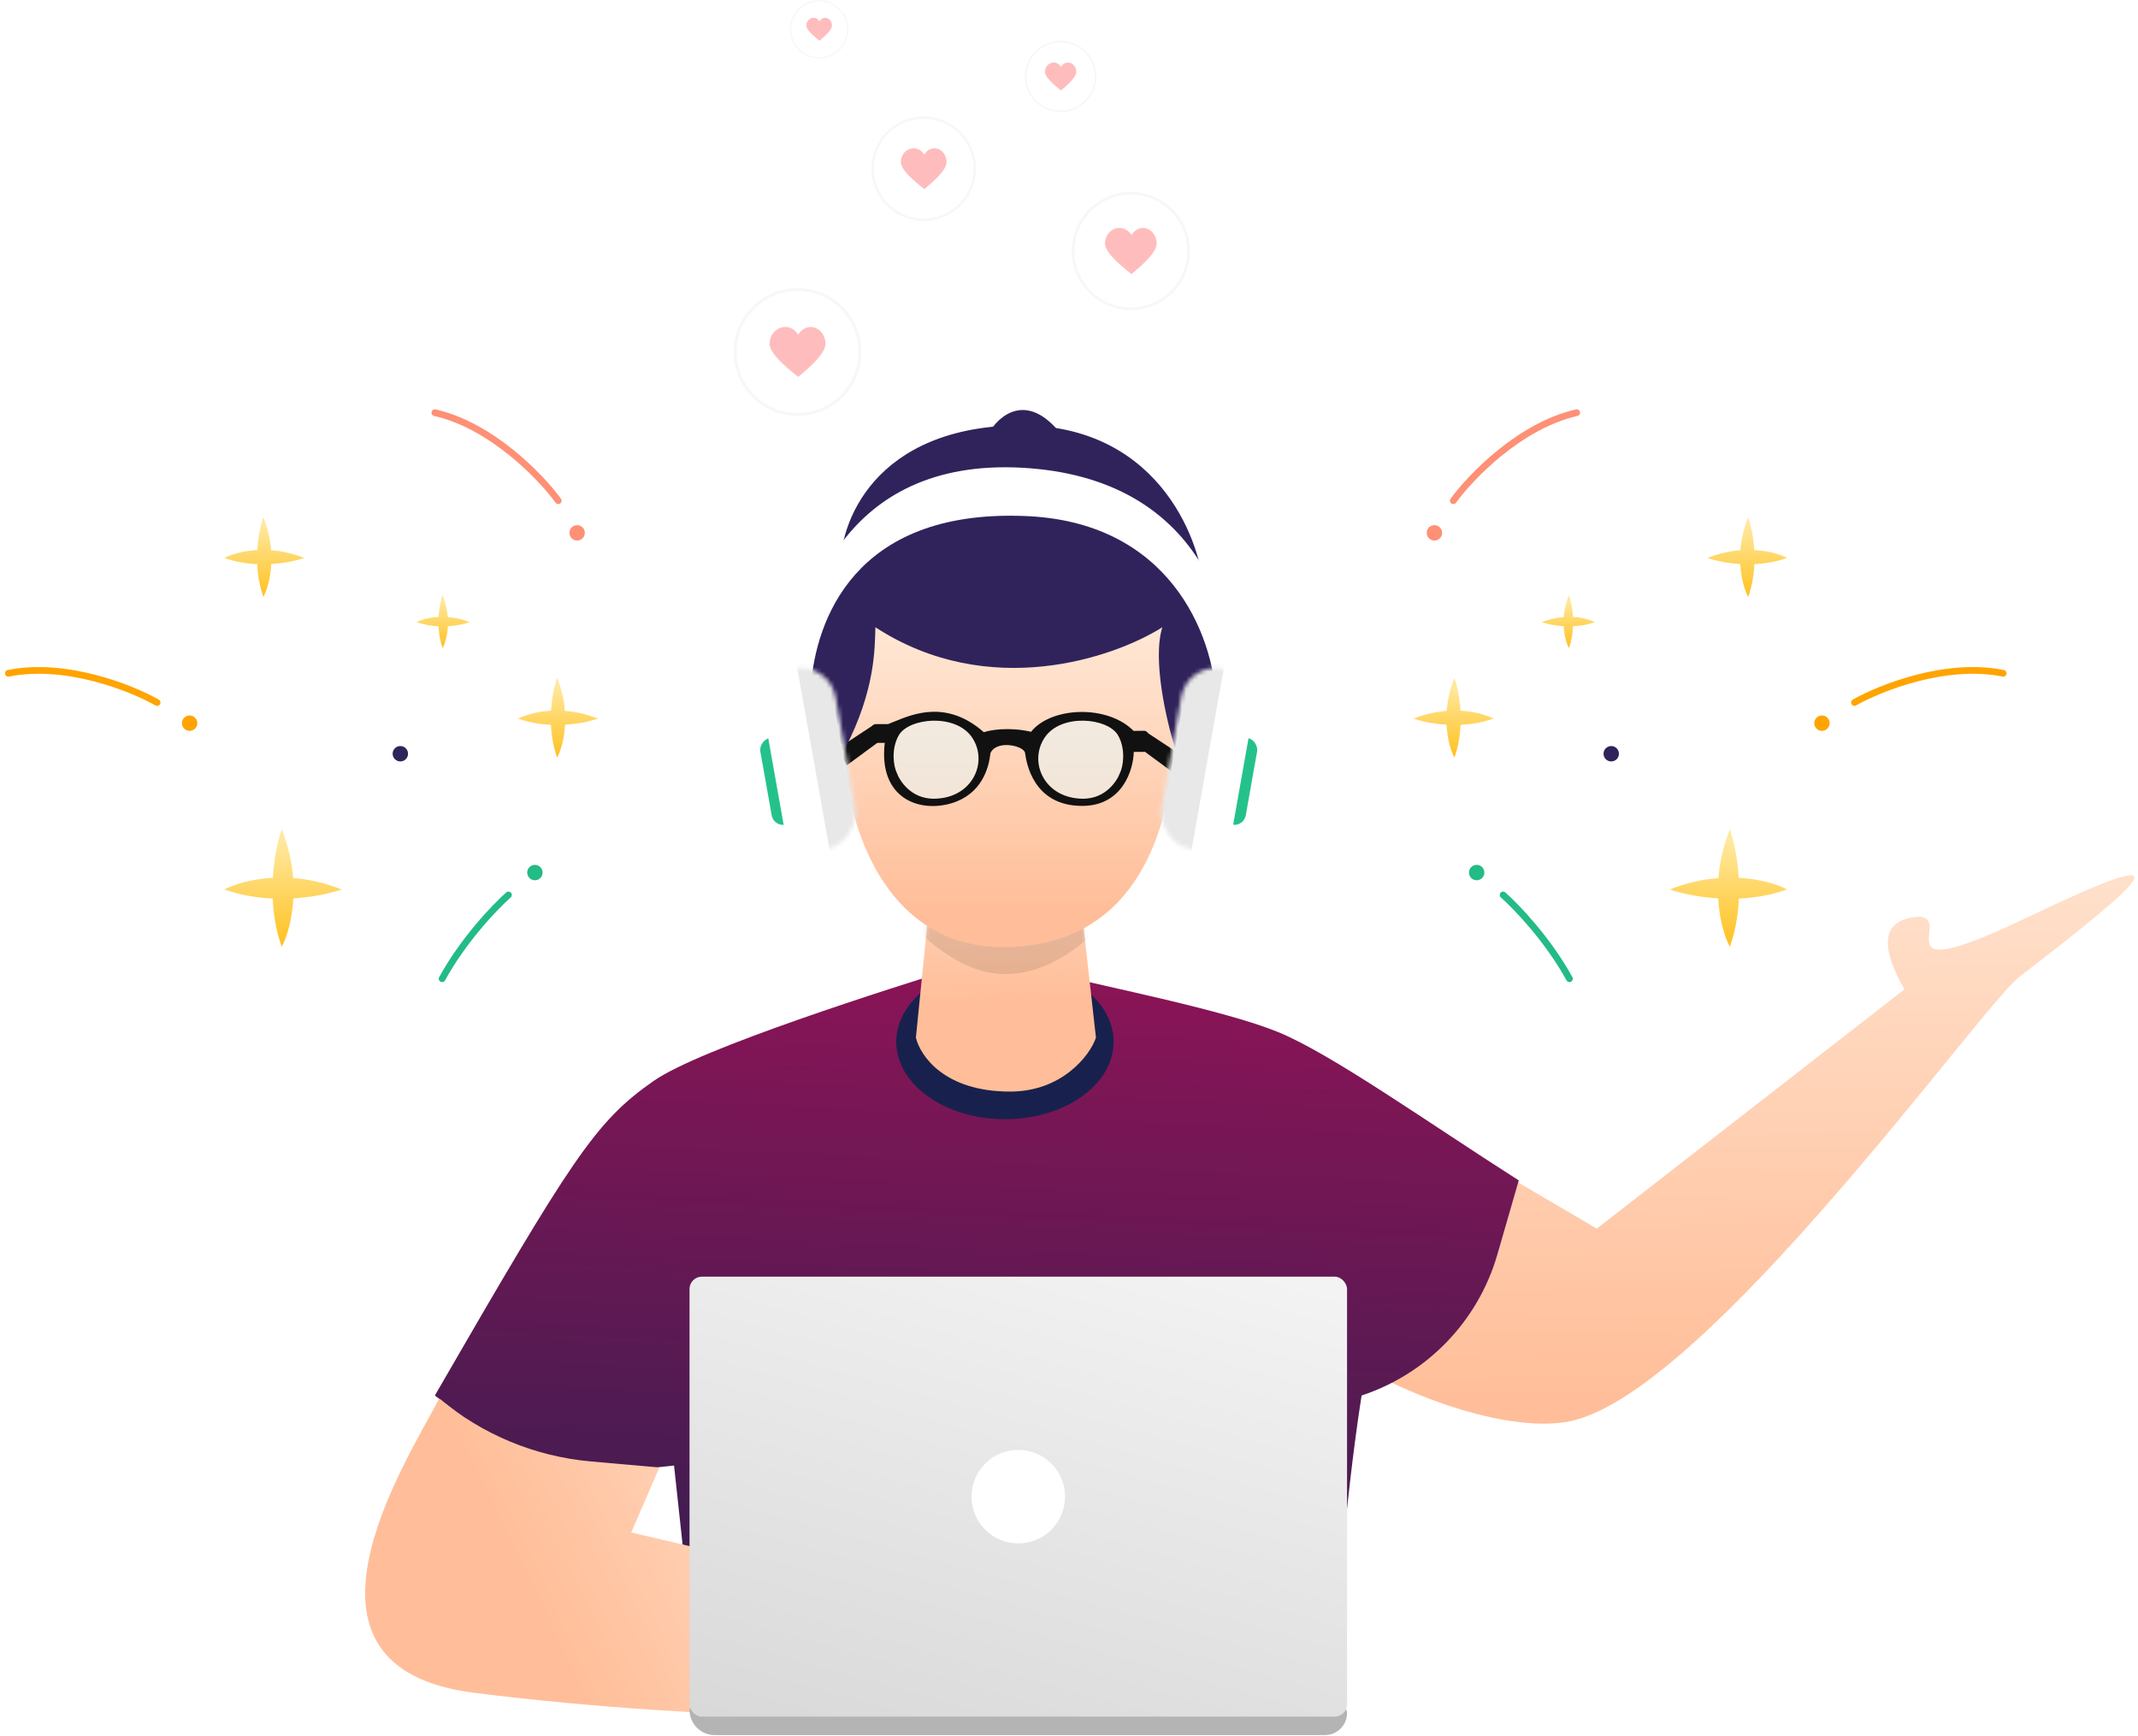 <svg width="511" height="415" viewBox="0 0 511 415" fill="none" xmlns="http://www.w3.org/2000/svg">
<path d="M381.649 293.659L341.928 270.341L310.727 316.773C328.955 331.985 359.577 343.048 375.401 339.67C407.875 332.737 473.499 240.534 482.604 233.514C513.602 209.617 523.678 200.548 484.89 219.117C447.91 236.821 467.496 219.117 458.436 219.117C447.552 219.877 451.158 229.538 455.198 236.46L381.649 293.659Z" fill="url(#paint0_linear)"/>
<path d="M156.266 258.334C167.473 250.552 211.755 236.534 231.203 230.497L251.779 232.742C264.742 235.956 292.549 241.435 305.339 246.621C318.13 251.806 341.342 268.343 362.997 282.133L357.884 299.841C353.292 315.744 341.149 328.356 325.431 333.547C321.386 359.269 317.898 401.086 318.474 414.05L167.988 413.933L161.099 350.285L130.11 353.605L103.934 333.547C136.711 276.853 142.258 268.062 156.266 258.334Z" fill="url(#paint1_linear)"/>
<path d="M113.215 404.588C65.535 398.543 96.546 350.218 104.999 334.259C115.224 342.866 127.85 348.117 141.163 349.3L157.594 350.759L150.866 366.281L223.505 383.287L233.696 411.558C226.438 410.322 172.508 412.107 113.215 404.588Z" fill="url(#paint2_linear)"/>
<path d="M236.275 103.623C238.622 99.38 245.352 93.439 253.5 103.623H236.275Z" fill="#30235B"/>
<ellipse cx="240.187" cy="249.006" rx="25.973" ry="18.508" fill="#18214D"/>
<path d="M218.906 248.011L222.537 211.862H257.882L261.942 248.011C260.523 252.268 253.823 260.904 241.416 260.904C225.604 260.904 219.92 252.268 218.906 248.011Z" fill="url(#paint3_linear)"/>
<mask id="mask0" mask-type="alpha" maskUnits="userSpaceOnUse" x="218" y="211" width="44" height="50">
<path d="M218.906 248.011L222.537 211.862H257.882L261.949 248.084C260.53 252.341 253.808 260.905 241.401 260.905C225.588 260.905 219.92 252.268 218.906 248.011Z" fill="url(#paint4_linear)"/>
</mask>
<g mask="url(#mask0)">
<path opacity="0.1" d="M270.619 213.246C238.66 252.788 220.801 220.994 211.576 216.225L217.915 189.493L255.757 184.974L270.619 213.246Z" fill="black"/>
</g>
<path d="M239.574 226.374C201.457 226.374 194.902 171.659 206.679 146.633C233.178 114.246 266.301 133.138 279.55 146.633C282.74 167.488 286.257 226.374 239.574 226.374Z" fill="url(#paint5_linear)"/>
<path d="M280.201 184.516L272.734 179.015L273.889 174.919L282.418 180.544L280.201 184.516Z" fill="#111111"/>
<path d="M202.397 182.921L209.864 177.419L208.709 173.324L200.18 178.948L202.397 182.921Z" fill="#111111"/>
<path d="M209.23 149.921C236.254 167.528 266.212 157.257 277.813 149.921C275.37 157.625 278.831 172.434 280.866 178.875C298.45 155.977 292.702 143.612 287.629 140.291C286.784 128.879 276.409 100.345 241.58 101.697C206.751 103.05 199.993 127.752 200.979 136.91C187.791 154.832 195.638 172.354 201.998 178.875C209.23 164.835 209.065 154.986 209.23 149.921Z" fill="#30235B"/>
<g filter="url(#filter0_d)">
<path d="M244.348 119.318C204.005 117.968 195.019 144.499 193.813 159.905C193.716 161.139 192.707 162.11 191.47 162.11C190.15 162.11 189.098 161.01 189.215 159.695C190.975 139.941 201.507 105.422 244.348 107.802C287.604 110.205 296.066 144.64 294.739 163.836C294.668 164.863 293.8 165.639 292.771 165.639C291.647 165.639 290.746 164.728 290.701 163.606C290.065 147.679 279.477 120.336 244.348 119.318Z" fill="white"/>
</g>
<g filter="url(#filter1_d)">
<rect x="295.547" y="171.939" width="5.476" height="21.013" rx="2.738" transform="rotate(10.054 295.547 171.939)" fill="#24C28A"/>
</g>
<g filter="url(#filter2_d)">
<rect x="283.781" y="158.316" width="16.867" height="43.773" rx="8.433" transform="rotate(10.054 283.781 158.316)" fill="white"/>
</g>
<g filter="url(#filter3_d)">
<rect width="5.476" height="21.013" rx="2.738" transform="matrix(-0.985 0.175 0.175 0.985 186.637 171.939)" fill="#24C28A"/>
</g>
<g filter="url(#filter4_d)">
<rect width="16.867" height="43.773" rx="8.433" transform="matrix(-0.985 0.175 0.175 0.985 198.248 158.316)" fill="white"/>
</g>
<mask id="mask1" mask-type="alpha" maskUnits="userSpaceOnUse" x="181" y="158" width="25" height="47">
<rect width="16.867" height="43.773" rx="8.433" transform="matrix(-0.985 0.175 0.175 0.985 198.246 158.316)" fill="white"/>
</mask>
<g mask="url(#mask1)">
<rect x="190.303" y="158.316" width="21.94" height="47.517" transform="rotate(-10.098 190.303 158.316)" fill="#E8E8E8"/>
</g>
<mask id="mask2" mask-type="alpha" maskUnits="userSpaceOnUse" x="276" y="158" width="25" height="47">
<rect x="283.783" y="158.316" width="16.867" height="43.773" rx="8.433" transform="rotate(10.054 283.783 158.316)" fill="white"/>
</mask>
<g mask="url(#mask2)">
<rect width="21.94" height="47.517" transform="matrix(-0.985 -0.175 -0.175 0.985 292.748 158.316)" fill="#E8E8E8"/>
</g>
<path opacity="0.5" d="M223.15 190.907C217.758 190.907 215.042 186.657 214.352 184.76C213.558 183.173 212.932 179.038 214.811 175.753C217.2 171.577 228.429 170.412 232.363 176.312C236.296 182.212 232.363 190.907 223.15 190.907Z" fill="#E6FCFF"/>
<path opacity="0.5" d="M258.881 190.907C264.274 190.907 266.989 186.657 267.679 184.76C268.473 183.173 269.1 179.038 267.221 175.753C264.832 171.577 253.602 170.412 249.669 176.312C245.735 182.212 249.669 190.907 258.881 190.907Z" fill="#E6FCFF"/>
<path fill-rule="evenodd" clip-rule="evenodd" d="M235.148 175.01C226.354 167.287 218.41 170.555 213.703 172.491C213.179 172.707 212.696 172.905 212.256 173.071L209.309 173.076C208.754 173.077 208.306 173.53 208.311 174.085L208.333 176.563C208.337 177.112 208.784 177.554 209.333 177.554L211.463 177.554C209.92 190.805 219.692 194.351 227.507 191.962C234.475 189.833 236.34 183.808 236.713 180.028C238.203 176.725 244.737 178.251 244.996 179.954C245.002 179.994 245.009 180.039 245.016 180.088L245.016 180.088C245.323 182.162 246.868 192.611 258.631 192.625C268.266 192.637 270.879 184.03 270.981 179.724L273.475 179.702C274.028 179.697 274.471 179.246 274.466 178.693L274.44 175.662C274.435 175.11 273.983 174.666 273.431 174.671L270.937 174.693C264.66 168.335 251.179 168.93 246.43 174.91C241.191 173.702 236.726 174.474 235.148 175.01ZM223.15 190.907C217.757 190.907 215.042 186.657 214.352 184.76C213.558 183.173 212.932 179.038 214.811 175.753C217.2 171.577 228.429 170.412 232.362 176.312C236.296 182.212 232.362 190.907 223.15 190.907ZM267.68 184.76C266.99 186.657 264.275 190.907 258.882 190.907C249.67 190.907 245.736 182.212 249.67 176.312C253.603 170.412 264.832 171.577 267.222 175.753C269.101 179.038 268.474 183.173 267.68 184.76Z" fill="#111111"/>
<path d="M164.801 408.687C164.801 408.132 165.251 407.683 165.805 407.683H320.197C321.168 407.683 321.955 408.47 321.955 409.441C321.955 412.353 319.594 414.715 316.681 414.715H170.828C167.499 414.715 164.801 412.016 164.801 408.687Z" fill="#B4B4B4"/>
<rect x="164.801" y="305.147" width="157.155" height="105.147" rx="2.947" fill="url(#paint6_linear)"/>
<circle cx="243.378" cy="357.721" r="11.177" fill="white"/>
<path fill-rule="evenodd" clip-rule="evenodd" d="M131.716 169.875C131.915 166.467 132.595 163.613 133.162 162.027C134.274 164.809 134.824 167.48 135.01 169.916C137.446 170.101 140.117 170.652 142.898 171.764C141.312 172.331 138.459 173.01 135.05 173.21C134.86 176.828 133.93 179.64 133.162 181.08C132.227 178.463 131.8 175.772 131.689 173.237C129.154 173.125 126.462 172.699 123.845 171.764C125.286 170.996 128.097 170.066 131.716 169.875Z" fill="url(#paint7_linear)"/>
<path fill-rule="evenodd" clip-rule="evenodd" d="M104.828 147.449C104.961 145.18 105.413 143.28 105.79 142.225C106.531 144.076 106.897 145.854 107.021 147.475C108.642 147.599 110.42 147.965 112.271 148.706C111.216 149.083 109.316 149.535 107.048 149.668C106.921 152.077 106.302 153.948 105.79 154.907C105.168 153.165 104.884 151.373 104.81 149.686C103.123 149.612 101.331 149.328 99.589 148.706C100.548 148.195 102.419 147.575 104.828 147.449Z" fill="url(#paint8_linear)"/>
<path fill-rule="evenodd" clip-rule="evenodd" d="M61.505 131.471C61.705 128.062 62.384 125.209 62.951 123.623C64.063 126.405 64.613 129.075 64.799 131.511C67.235 131.697 69.906 132.247 72.688 133.36C71.102 133.926 68.248 134.606 64.839 134.805C64.649 138.424 63.719 141.236 62.951 142.676C62.016 140.059 61.59 137.367 61.478 134.832C58.943 134.721 56.251 134.294 53.635 133.36C55.075 132.592 57.886 131.661 61.505 131.471Z" fill="url(#paint9_linear)"/>
<path fill-rule="evenodd" clip-rule="evenodd" d="M65.214 209.812C65.507 204.797 66.507 200.599 67.341 198.265C68.978 202.358 69.787 206.287 70.061 209.871C73.644 210.144 77.573 210.954 81.666 212.591C79.333 213.424 75.135 214.424 70.12 214.717C69.84 220.041 68.471 224.178 67.341 226.297C65.966 222.447 65.338 218.487 65.175 214.757C61.445 214.593 57.485 213.966 53.635 212.591C55.753 211.461 59.89 210.091 65.214 209.812Z" fill="url(#paint10_linear)"/>
<circle cx="95.683" cy="180.157" r="1.841" fill="#2F235A"/>
<circle cx="137.941" cy="127.36" r="1.841" fill="#FE9076"/>
<circle cx="45.322" cy="172.847" r="1.841" fill="#FFA400"/>
<circle cx="127.847" cy="208.557" r="1.841" fill="#23BB86"/>
<path d="M133.43 119.675C129.267 113.957 117.539 101.744 103.936 98.635" stroke="#FE9076" stroke-width="1.603" stroke-linecap="round"/>
<path d="M37.552 167.911C31.399 164.424 15.674 158.145 2.001 160.932" stroke="#FFA400" stroke-width="1.603" stroke-linecap="round"/>
<path d="M121.527 213.906C118.374 216.688 110.788 224.59 105.669 233.937" stroke="#23BB86" stroke-width="1.603" stroke-linecap="round"/>
<path fill-rule="evenodd" clip-rule="evenodd" d="M349.065 169.875C348.866 166.467 348.186 163.613 347.62 162.027C346.507 164.809 345.957 167.48 345.771 169.916C343.335 170.101 340.665 170.652 337.883 171.764C339.469 172.331 342.322 173.01 345.731 173.21C345.921 176.828 346.852 179.64 347.62 181.08C348.554 178.463 348.981 175.772 349.092 173.237C351.627 173.125 354.319 172.699 356.936 171.764C355.496 170.996 352.684 170.066 349.065 169.875Z" fill="url(#paint11_linear)"/>
<path fill-rule="evenodd" clip-rule="evenodd" d="M375.953 147.449C375.82 145.18 375.368 143.28 374.991 142.225C374.25 144.076 373.884 145.854 373.76 147.475C372.139 147.599 370.361 147.965 368.51 148.706C369.565 149.083 371.465 149.535 373.734 149.668C373.86 152.077 374.48 153.948 374.991 154.907C375.613 153.165 375.897 151.373 375.971 149.686C377.658 149.612 379.45 149.328 381.192 148.706C380.233 148.195 378.362 147.575 375.953 147.449Z" fill="url(#paint12_linear)"/>
<path fill-rule="evenodd" clip-rule="evenodd" d="M419.276 131.471C419.077 128.062 418.397 125.209 417.831 123.623C416.718 126.405 416.168 129.075 415.982 131.511C413.546 131.697 410.876 132.247 408.094 133.36C409.68 133.926 412.533 134.606 415.942 134.805C416.132 138.424 417.063 141.236 417.831 142.676C418.765 140.059 419.192 137.367 419.303 134.832C421.838 134.721 424.53 134.294 427.147 133.36C425.707 132.592 422.895 131.661 419.276 131.471Z" fill="url(#paint13_linear)"/>
<path fill-rule="evenodd" clip-rule="evenodd" d="M415.567 209.812C415.274 204.797 414.274 200.599 413.441 198.265C411.803 202.358 410.994 206.287 410.721 209.871C407.137 210.144 403.208 210.954 399.115 212.591C401.449 213.424 405.647 214.424 410.662 214.717C410.941 220.041 412.31 224.178 413.441 226.297C414.815 222.447 415.443 218.487 415.607 214.757C419.337 214.593 423.297 213.966 427.147 212.591C425.028 211.461 420.891 210.091 415.567 209.812Z" fill="url(#paint14_linear)"/>
<circle r="1.841" transform="matrix(-1 0 0 1 385.098 180.157)" fill="#2F235A"/>
<circle r="1.841" transform="matrix(-1 0 0 1 342.84 127.36)" fill="#FE9076"/>
<circle r="1.841" transform="matrix(-1 0 0 1 435.459 172.847)" fill="#FFA400"/>
<circle r="1.841" transform="matrix(-1 0 0 1 352.934 208.557)" fill="#23BB86"/>
<path d="M347.352 119.675C351.515 113.957 363.242 101.744 376.846 98.635" stroke="#FE9076" stroke-width="1.603" stroke-linecap="round"/>
<path d="M443.229 167.911C449.382 164.424 465.107 158.145 478.78 160.932" stroke="#FFA400" stroke-width="1.603" stroke-linecap="round"/>
<path d="M359.254 213.906C362.407 216.688 369.993 224.59 375.112 233.937" stroke="#23BB86" stroke-width="1.603" stroke-linecap="round"/>
<path d="M270.426 56.174C268.338 52.948 264.111 54.705 264.111 58.219C264.111 60.857 269.905 64.984 270.426 65.521C270.95 64.984 276.455 60.857 276.455 58.219C276.455 54.732 272.518 52.948 270.426 56.174Z" fill="#FFBCBC"/>
<circle cx="270.283" cy="59.999" r="13.8" stroke="#F7F7F7" stroke-width="0.65"/>
<path d="M220.903 36.941C219.055 34.086 215.314 35.641 215.314 38.751C215.314 41.086 220.442 44.738 220.903 45.213C221.367 44.738 226.239 41.086 226.239 38.751C226.239 35.664 222.754 34.086 220.903 36.941Z" fill="#FFBCBC"/>
<circle cx="220.776" cy="40.326" r="12.213" stroke="#F7F7F7" stroke-width="0.575"/>
<path d="M253.586 15.965C252.322 14.013 249.764 15.077 249.764 17.203C249.764 18.8 253.271 21.299 253.586 21.623C253.903 21.299 257.236 18.8 257.236 17.203C257.236 15.093 254.852 14.013 253.586 15.965Z" fill="#FFBCBC"/>
<circle cx="253.499" cy="18.281" r="8.353" stroke="#F7F7F7" stroke-width="0.393"/>
<path d="M195.856 5.101C194.822 3.504 192.729 4.374 192.729 6.114C192.729 7.421 195.598 9.465 195.856 9.731C196.115 9.465 198.842 7.421 198.842 6.114C198.842 4.387 196.892 3.504 195.856 5.101Z" fill="#FFBCBC"/>
<circle cx="195.785" cy="6.996" r="6.835" stroke="#F7F7F7" stroke-width="0.322"/>
<path d="M190.769 79.987C188.511 76.499 183.941 78.4 183.941 82.199C183.941 85.052 190.207 89.515 190.769 90.095C191.336 89.515 197.29 85.052 197.29 82.199C197.29 78.428 193.032 76.499 190.769 79.987Z" fill="#FFBCBC"/>
<circle cx="190.616" cy="84.124" r="14.923" stroke="#F7F7F7" stroke-width="0.703"/>
<defs>
<filter id="filter0_d" x="155.205" y="77.685" width="173.661" height="125.955" filterUnits="userSpaceOnUse" color-interpolation-filters="sRGB">
<feFlood flood-opacity="0" result="BackgroundImageFix"/>
<feColorMatrix in="SourceAlpha" type="matrix" values="0 0 0 0 0 0 0 0 0 0 0 0 0 0 0 0 0 0 127 0"/>
<feOffset dy="4"/>
<feGaussianBlur stdDeviation="17"/>
<feColorMatrix type="matrix" values="0 0 0 0 0.039 0 0 0 0 0.065 0 0 0 0 0.104 0 0 0 0.13 0"/>
<feBlend mode="normal" in2="BackgroundImageFix" result="effect1_dropShadow"/>
<feBlend mode="normal" in="SourceGraphic" in2="effect1_dropShadow" result="shape"/>
</filter>
<filter id="filter1_d" x="257.879" y="141.939" width="77.06" height="89.646" filterUnits="userSpaceOnUse" color-interpolation-filters="sRGB">
<feFlood flood-opacity="0" result="BackgroundImageFix"/>
<feColorMatrix in="SourceAlpha" type="matrix" values="0 0 0 0 0 0 0 0 0 0 0 0 0 0 0 0 0 0 127 0"/>
<feOffset dy="4"/>
<feGaussianBlur stdDeviation="17"/>
<feColorMatrix type="matrix" values="0 0 0 0 0.039 0 0 0 0 0.065 0 0 0 0 0.104 0 0 0 0.13 0"/>
<feBlend mode="normal" in2="BackgroundImageFix" result="effect1_dropShadow"/>
<feBlend mode="normal" in="SourceGraphic" in2="effect1_dropShadow" result="shape"/>
</filter>
<filter id="filter2_d" x="242.139" y="128.316" width="92.25" height="114.046" filterUnits="userSpaceOnUse" color-interpolation-filters="sRGB">
<feFlood flood-opacity="0" result="BackgroundImageFix"/>
<feColorMatrix in="SourceAlpha" type="matrix" values="0 0 0 0 0 0 0 0 0 0 0 0 0 0 0 0 0 0 127 0"/>
<feOffset dy="4"/>
<feGaussianBlur stdDeviation="17"/>
<feColorMatrix type="matrix" values="0 0 0 0 0.039 0 0 0 0 0.065 0 0 0 0 0.104 0 0 0 0.13 0"/>
<feBlend mode="normal" in2="BackgroundImageFix" result="effect1_dropShadow"/>
<feBlend mode="normal" in="SourceGraphic" in2="effect1_dropShadow" result="shape"/>
</filter>
<filter id="filter3_d" x="147.244" y="141.939" width="77.06" height="89.646" filterUnits="userSpaceOnUse" color-interpolation-filters="sRGB">
<feFlood flood-opacity="0" result="BackgroundImageFix"/>
<feColorMatrix in="SourceAlpha" type="matrix" values="0 0 0 0 0 0 0 0 0 0 0 0 0 0 0 0 0 0 127 0"/>
<feOffset dy="4"/>
<feGaussianBlur stdDeviation="17"/>
<feColorMatrix type="matrix" values="0 0 0 0 0.039 0 0 0 0 0.065 0 0 0 0 0.104 0 0 0 0.13 0"/>
<feBlend mode="normal" in2="BackgroundImageFix" result="effect1_dropShadow"/>
<feBlend mode="normal" in="SourceGraphic" in2="effect1_dropShadow" result="shape"/>
</filter>
<filter id="filter4_d" x="147.641" y="128.316" width="92.25" height="114.046" filterUnits="userSpaceOnUse" color-interpolation-filters="sRGB">
<feFlood flood-opacity="0" result="BackgroundImageFix"/>
<feColorMatrix in="SourceAlpha" type="matrix" values="0 0 0 0 0 0 0 0 0 0 0 0 0 0 0 0 0 0 127 0"/>
<feOffset dy="4"/>
<feGaussianBlur stdDeviation="17"/>
<feColorMatrix type="matrix" values="0 0 0 0 0.039 0 0 0 0 0.065 0 0 0 0 0.104 0 0 0 0.13 0"/>
<feBlend mode="normal" in2="BackgroundImageFix" result="effect1_dropShadow"/>
<feBlend mode="normal" in="SourceGraphic" in2="effect1_dropShadow" result="shape"/>
</filter>
<linearGradient id="paint0_linear" x1="391.781" y1="158.321" x2="394.428" y2="334.189" gradientUnits="userSpaceOnUse">
<stop stop-color="#FFEFE0"/>
<stop offset="1" stop-color="#FFBE99"/>
</linearGradient>
<linearGradient id="paint1_linear" x1="246.857" y1="200.318" x2="235.454" y2="447.85" gradientUnits="userSpaceOnUse">
<stop stop-color="#9C1258"/>
<stop offset="1" stop-color="#18214D"/>
</linearGradient>
<linearGradient id="paint2_linear" x1="228.209" y1="287.483" x2="109.537" y2="344.358" gradientUnits="userSpaceOnUse">
<stop offset="0.068" stop-color="#FFEFE0"/>
<stop offset="1" stop-color="#FFBE99"/>
</linearGradient>
<linearGradient id="paint3_linear" x1="239.205" y1="172.975" x2="241.285" y2="239.361" gradientUnits="userSpaceOnUse">
<stop stop-color="#FFEFE0"/>
<stop offset="1" stop-color="#FFBE99"/>
</linearGradient>
<linearGradient id="paint4_linear" x1="239.205" y1="172.975" x2="236.291" y2="248.606" gradientUnits="userSpaceOnUse">
<stop stop-color="#FFEFE0"/>
<stop offset="1" stop-color="#FFBE99"/>
</linearGradient>
<linearGradient id="paint5_linear" x1="242.661" y1="137.583" x2="242.661" y2="217.302" gradientUnits="userSpaceOnUse">
<stop stop-color="#FFEFE0"/>
<stop offset="1" stop-color="#FFBE99"/>
</linearGradient>
<linearGradient id="paint6_linear" x1="275.828" y1="226.235" x2="217.723" y2="434.729" gradientUnits="userSpaceOnUse">
<stop offset="0.017" stop-color="white"/>
<stop offset="1" stop-color="#D7D7D7"/>
</linearGradient>
<linearGradient id="paint7_linear" x1="133.372" y1="164.055" x2="133.372" y2="181.945" gradientUnits="userSpaceOnUse">
<stop stop-color="#FFE89E"/>
<stop offset="1" stop-color="#FFBF1A"/>
</linearGradient>
<linearGradient id="paint8_linear" x1="105.93" y1="143.575" x2="105.93" y2="155.482" gradientUnits="userSpaceOnUse">
<stop stop-color="#FFE89E"/>
<stop offset="1" stop-color="#FFBF1A"/>
</linearGradient>
<linearGradient id="paint9_linear" x1="63.161" y1="125.651" x2="63.161" y2="143.54" gradientUnits="userSpaceOnUse">
<stop stop-color="#FFE89E"/>
<stop offset="1" stop-color="#FFBF1A"/>
</linearGradient>
<linearGradient id="paint10_linear" x1="67.65" y1="201.249" x2="67.65" y2="227.569" gradientUnits="userSpaceOnUse">
<stop stop-color="#FFE89E"/>
<stop offset="1" stop-color="#FFBF1A"/>
</linearGradient>
<linearGradient id="paint11_linear" x1="347.409" y1="164.055" x2="347.409" y2="181.945" gradientUnits="userSpaceOnUse">
<stop stop-color="#FFE89E"/>
<stop offset="1" stop-color="#FFBF1A"/>
</linearGradient>
<linearGradient id="paint12_linear" x1="374.851" y1="143.575" x2="374.851" y2="155.482" gradientUnits="userSpaceOnUse">
<stop stop-color="#FFE89E"/>
<stop offset="1" stop-color="#FFBF1A"/>
</linearGradient>
<linearGradient id="paint13_linear" x1="417.62" y1="125.651" x2="417.62" y2="143.54" gradientUnits="userSpaceOnUse">
<stop stop-color="#FFE89E"/>
<stop offset="1" stop-color="#FFBF1A"/>
</linearGradient>
<linearGradient id="paint14_linear" x1="413.131" y1="201.249" x2="413.131" y2="227.569" gradientUnits="userSpaceOnUse">
<stop stop-color="#FFE89E"/>
<stop offset="1" stop-color="#FFBF1A"/>
</linearGradient>
</defs>
</svg>
